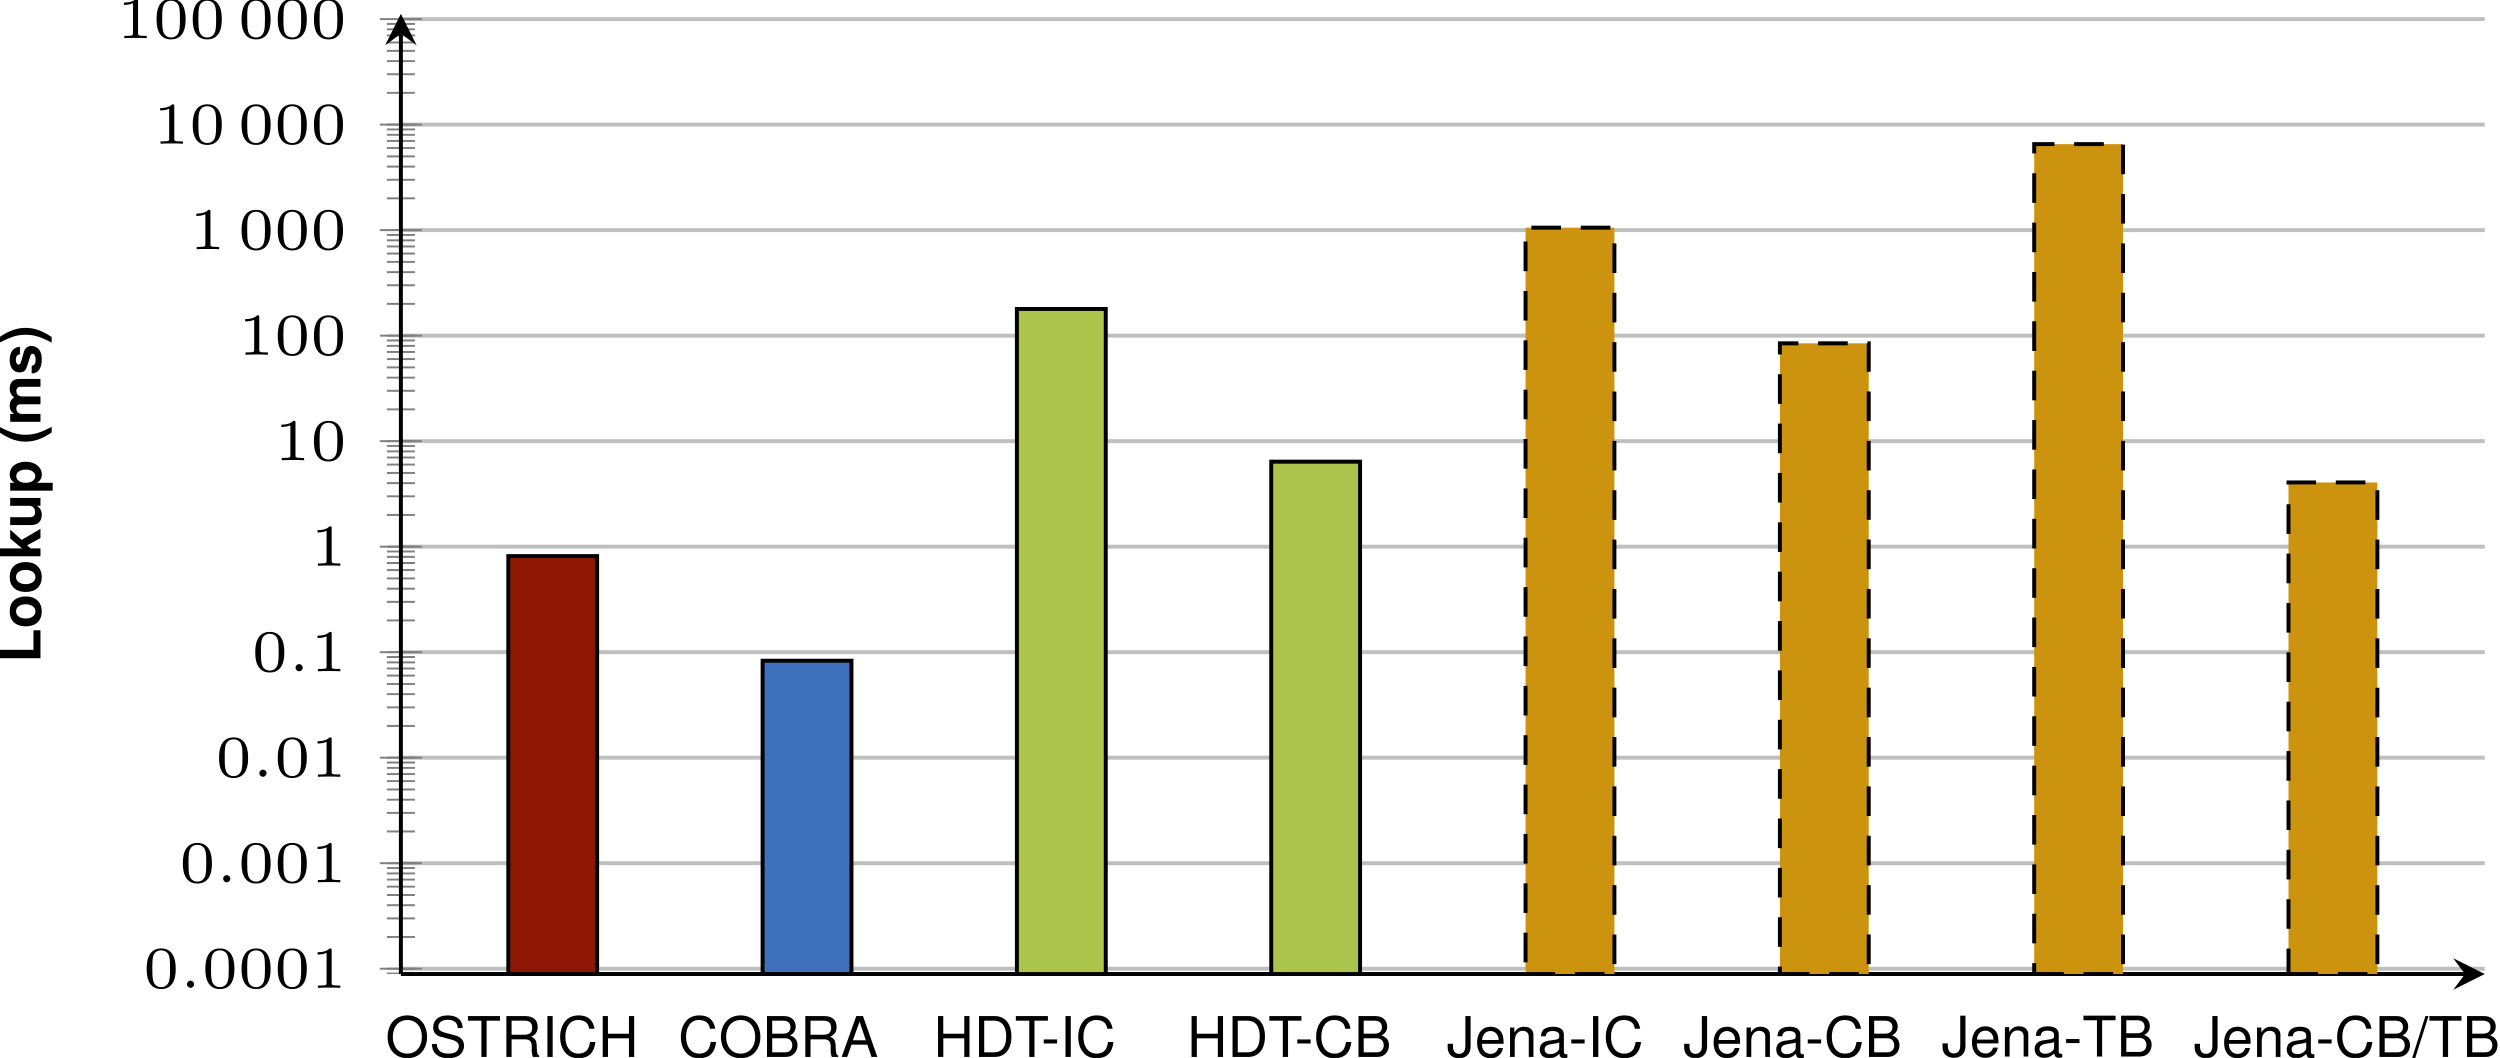 <?xml version='1.0' encoding='UTF-8'?>
<!-- This file was generated by dvisvgm 2.9.1 -->
<svg version='1.1' xmlns='http://www.w3.org/2000/svg' xmlns:xlink='http://www.w3.org/1999/xlink' width='252.298pt' height='106.767pt' viewBox='2.848 -12.153 252.298 106.767'>
<defs>
<clipPath id='clip1'>
<path d='M-98.433 86.144V-10.758H395.348V86.144'/>
</clipPath>
<clipPath id='clip3'>
<path d='M-98.433 86.144V-10.758H395.348V86.144'/>
</clipPath>
<clipPath id='clip4'>
<path d='M43.305 86.144H253.606V-10.758H43.305Z'/>
</clipPath>
<path id='g5-45' d='M1.607-1.765H.26V-1.358H1.607V-1.765Z'/>
<path id='g5-47' d='M1.296-4.124L-.045 .113H.266L1.607-4.124H1.296Z'/>
<path id='g5-65' d='M2.682-1.239L3.106 0H3.694L2.246-4.124H1.567L.096 0H.656L1.092-1.239H2.682ZM2.535-1.68H1.222L1.901-3.559L2.535-1.68Z'/>
<path id='g5-66' d='M.447 0H2.308C2.699 0 2.987-.107 3.208-.345C3.411-.56 3.525-.854 3.525-1.177C3.525-1.675 3.298-1.974 2.772-2.178C3.146-2.354 3.344-2.659 3.344-3.078C3.344-3.378 3.23-3.643 3.015-3.836C2.8-4.034 2.518-4.124 2.122-4.124H.447V0ZM.973-2.348V-3.66H1.991C2.286-3.66 2.45-3.621 2.591-3.513C2.738-3.4 2.817-3.23 2.817-3.004C2.817-2.783 2.738-2.608 2.591-2.495C2.45-2.387 2.286-2.348 1.991-2.348H.973ZM.973-.464V-1.884H2.257C2.512-1.884 2.682-1.822 2.806-1.686C2.931-1.556 2.998-1.375 2.998-1.171C2.998-.973 2.931-.792 2.806-.662C2.682-.526 2.512-.464 2.257-.464H.973Z'/>
<path id='g5-67' d='M3.745-2.846C3.581-3.751 3.061-4.192 2.155-4.192C1.601-4.192 1.154-4.017 .849-3.677C.475-3.27 .272-2.682 .272-2.014C.272-1.335 .481-.752 .871-.351C1.188-.023 1.595 .13 2.133 .13C3.14 .13 3.706-.413 3.83-1.505H3.287C3.242-1.222 3.185-1.03 3.1-.866C2.931-.526 2.58-.334 2.139-.334C1.318-.334 .798-.99 .798-2.02C.798-3.078 1.296-3.728 2.093-3.728C2.427-3.728 2.738-3.626 2.908-3.468C3.061-3.327 3.146-3.151 3.208-2.846H3.745Z'/>
<path id='g5-68' d='M.504 0H2.093C3.134 0 3.774-.781 3.774-2.065C3.774-3.344 3.14-4.124 2.093-4.124H.504V0ZM1.03-.464V-3.66H2.003C2.817-3.66 3.247-3.112 3.247-2.059C3.247-1.018 2.817-.464 2.003-.464H1.03Z'/>
<path id='g5-72' d='M3.117-1.878V0H3.643V-4.124H3.117V-2.342H.996V-4.124H.47V0H1.001V-1.878H3.117Z'/>
<path id='g5-73' d='M1.098-4.124H.566V0H1.098V-4.124Z'/>
<path id='g5-74' d='M1.884-4.124V-1.222C1.884-.894 1.85-.707 1.754-.566C1.652-.407 1.46-.311 1.25-.311C.854-.311 .634-.577 .634-1.058V-1.324H.096V-.962C.096-.294 .537 .13 1.245 .13C1.963 .13 2.41-.317 2.41-1.03V-4.124H1.884Z'/>
<path id='g5-79' d='M2.201-4.192C1.018-4.192 .215-3.321 .215-2.031S1.018 .13 2.206 .13C2.704 .13 3.151-.023 3.485-.306C3.932-.685 4.198-1.324 4.198-1.997C4.198-3.327 3.411-4.192 2.201-4.192ZM2.201-3.728C3.095-3.728 3.672-3.049 3.672-2.008C3.672-1.013 3.078-.334 2.206-.334C1.33-.334 .741-1.013 .741-2.031S1.33-3.728 2.201-3.728Z'/>
<path id='g5-82' d='M1.052-1.776H2.41C2.88-1.776 3.089-1.55 3.089-1.041L3.083-.673C3.083-.419 3.129-.17 3.202 0H3.841V-.13C3.643-.266 3.604-.413 3.592-.962C3.587-1.641 3.479-1.844 3.032-2.037C3.496-2.263 3.683-2.552 3.683-3.021C3.683-3.734 3.236-4.124 2.427-4.124H.526V0H1.052V-1.776ZM1.052-2.24V-3.66H2.325C2.619-3.66 2.789-3.615 2.919-3.502C3.061-3.383 3.134-3.196 3.134-2.948C3.134-2.461 2.885-2.24 2.325-2.24H1.052Z'/>
<path id='g5-83' d='M3.372-2.914C3.366-3.723 2.812-4.192 1.861-4.192C.956-4.192 .396-3.728 .396-2.981C.396-2.478 .662-2.161 1.205-2.02L2.229-1.748C2.75-1.612 2.987-1.403 2.987-1.081C2.987-.86 2.868-.634 2.693-.509C2.529-.396 2.269-.334 1.935-.334C1.488-.334 1.182-.441 .984-.679C.832-.86 .764-1.058 .769-1.313H.272C.277-.933 .351-.685 .515-.458C.798-.074 1.273 .13 1.901 .13C2.393 .13 2.795 .017 3.061-.187C3.338-.407 3.513-.775 3.513-1.131C3.513-1.641 3.196-2.014 2.636-2.167L1.601-2.444C1.103-2.58 .922-2.738 .922-3.055C.922-3.474 1.29-3.751 1.844-3.751C2.501-3.751 2.868-3.451 2.874-2.914H3.372Z'/>
<path id='g5-84' d='M2.003-3.66H3.355V-4.124H.119V-3.66H1.477V0H2.003V-3.66Z'/>
<path id='g5-97' d='M3.027-.277C2.976-.266 2.953-.266 2.925-.266C2.761-.266 2.67-.351 2.67-.498V-2.24C2.67-2.767 2.286-3.049 1.556-3.049C1.126-3.049 .769-2.925 .571-2.704C.436-2.552 .379-2.382 .368-2.088H.843C.883-2.45 1.098-2.614 1.539-2.614C1.963-2.614 2.201-2.455 2.201-2.172V-2.048C2.201-1.85 2.082-1.765 1.709-1.72C1.041-1.635 .939-1.612 .758-1.539C.413-1.397 .238-1.131 .238-.747C.238-.209 .611 .13 1.211 .13C1.584 .13 1.884 0 2.218-.306C2.252-.006 2.399 .13 2.704 .13C2.8 .13 2.874 .119 3.027 .079V-.277ZM2.201-.933C2.201-.775 2.155-.679 2.014-.549C1.822-.373 1.59-.283 1.313-.283C.945-.283 .73-.458 .73-.758C.73-1.069 .939-1.228 1.443-1.301C1.941-1.369 2.042-1.392 2.201-1.465V-.933Z'/>
<path id='g5-101' d='M2.902-1.324C2.902-1.776 2.868-2.048 2.783-2.269C2.591-2.755 2.139-3.049 1.584-3.049C.758-3.049 .226-2.416 .226-1.443S.741 .13 1.573 .13C2.252 .13 2.721-.255 2.84-.9H2.365C2.235-.509 1.969-.306 1.59-.306C1.29-.306 1.035-.441 .877-.69C.764-.86 .724-1.03 .718-1.324H2.902ZM.73-1.709C.769-2.257 1.103-2.614 1.578-2.614C2.042-2.614 2.399-2.229 2.399-1.743C2.399-1.731 2.399-1.72 2.393-1.709H.73Z'/>
<path id='g5-110' d='M.396-2.965V0H.871V-1.635C.871-2.24 1.188-2.636 1.675-2.636C2.048-2.636 2.286-2.41 2.286-2.054V0H2.755V-2.24C2.755-2.733 2.387-3.049 1.816-3.049C1.375-3.049 1.092-2.88 .832-2.467V-2.965H.396Z'/>
<path id='g2-58' d='M1.494-.359C1.494-.574 1.321-.723 1.136-.723C.921-.723 .771-.55 .771-.365C.771-.161 .933 0 1.136 0C1.327 0 1.494-.167 1.494-.359Z'/>
<path id='g1-40' d='M1.148-4.124C.498-3.146 .226-2.365 .226-1.499C.226-.628 .498 .153 1.148 1.131H1.714C1.115-.034 .922-.668 .922-1.499C.922-2.325 1.115-2.97 1.714-4.124H1.148Z'/>
<path id='g1-41' d='M.69 1.131C1.341 .153 1.612-.628 1.612-1.494C1.612-2.365 1.341-3.146 .69-4.124H.124C.724-2.959 .917-2.325 .917-1.494C.917-.668 .724-.023 .124 1.131H.69Z'/>
<path id='g1-76' d='M1.301-4.124H.453V0H3.276V-.707H1.301V-4.124Z'/>
<path id='g1-107' d='M1.126-1.867V-4.124H.334V0H1.126V-1.001L1.443-1.346L2.172 0H3.1L1.986-1.901L3.027-3.055H2.127L1.126-1.867Z'/>
<path id='g1-109' d='M.339-3.055V0H1.131V-1.833C1.131-2.206 1.335-2.433 1.675-2.433C1.941-2.433 2.105-2.28 2.105-2.037V0H2.897V-1.833C2.897-2.206 3.1-2.433 3.44-2.433C3.706-2.433 3.87-2.28 3.87-2.037V0H4.662V-2.161C4.662-2.755 4.3-3.106 3.689-3.106C3.304-3.106 3.032-2.97 2.795-2.653C2.648-2.942 2.342-3.106 1.963-3.106C1.612-3.106 1.386-2.987 1.126-2.676V-3.055H.339Z'/>
<path id='g1-111' d='M1.703-3.106C.769-3.106 .198-2.489 .198-1.488C.198-.481 .769 .13 1.709 .13C2.636 .13 3.219-.487 3.219-1.465C3.219-2.501 2.659-3.106 1.703-3.106ZM1.709-2.467C2.144-2.467 2.427-2.076 2.427-1.477C2.427-.905 2.133-.509 1.709-.509C1.279-.509 .99-.905 .99-1.488S1.279-2.467 1.709-2.467Z'/>
<path id='g1-112' d='M1.12-3.055H.328V1.233H1.12V-.362C1.313-.023 1.584 .136 1.969 .136C2.704 .136 3.247-.554 3.247-1.482C3.247-1.912 3.123-2.342 2.919-2.625C2.716-2.914 2.337-3.106 1.969-3.106C1.584-3.106 1.313-2.942 1.12-2.602V-3.055ZM1.788-2.444C2.189-2.444 2.455-2.054 2.455-1.471C2.455-.917 2.178-.526 1.788-.526C1.392-.526 1.12-.911 1.12-1.482S1.392-2.444 1.788-2.444Z'/>
<path id='g1-115' d='M2.857-2.071C2.846-2.716 2.348-3.106 1.528-3.106C.752-3.106 .272-2.716 .272-2.088C.272-1.884 .334-1.709 .441-1.59C.549-1.482 .645-1.431 .939-1.335L1.884-1.041C2.082-.979 2.15-.917 2.15-.792C2.15-.605 1.929-.492 1.561-.492C1.358-.492 1.194-.532 1.092-.6C1.007-.662 .973-.724 .939-.888H.164C.187-.221 .679 .13 1.607 .13C2.031 .13 2.354 .04 2.58-.141S2.942-.605 2.942-.905C2.942-1.301 2.744-1.556 2.342-1.675L1.341-1.963C1.12-2.031 1.064-2.076 1.064-2.201C1.064-2.37 1.245-2.484 1.522-2.484C1.901-2.484 2.088-2.348 2.093-2.071H2.857Z'/>
<path id='g1-117' d='M3.061 0V-3.055H2.269V-1.143C2.269-.781 2.014-.543 1.629-.543C1.29-.543 1.12-.724 1.12-1.092V-3.055H.328V-.928C.328-.255 .702 .13 1.352 .13C1.765 .13 2.042-.023 2.269-.362V0H3.061Z'/>
<path id='g3-48' d='M3.288-1.907C3.288-2.343 3.288-3.975 1.823-3.975S.359-2.343 .359-1.907C.359-1.476 .359 .126 1.823 .126S3.288-1.476 3.288-1.907ZM1.823-.066C1.572-.066 1.166-.185 1.022-.681C.927-1.028 .927-1.614 .927-1.985C.927-2.385 .927-2.845 1.01-3.168C1.16-3.706 1.614-3.784 1.823-3.784C2.098-3.784 2.493-3.652 2.624-3.198C2.714-2.881 2.72-2.445 2.72-1.985C2.72-1.602 2.72-.998 2.618-.664C2.451-.143 2.02-.066 1.823-.066Z'/>
<path id='g3-49' d='M2.146-3.796C2.146-3.975 2.122-3.975 1.943-3.975C1.548-3.593 .938-3.593 .723-3.593V-3.359C.879-3.359 1.273-3.359 1.632-3.527V-.508C1.632-.311 1.632-.233 1.016-.233H.759V0C1.088-.024 1.554-.024 1.889-.024S2.69-.024 3.019 0V-.233H2.762C2.146-.233 2.146-.311 2.146-.508V-3.796Z'/>
</defs>
<g id='page1'>
<path d='M43.305 85.609H253.606M43.305 74.961H253.606M43.305 64.312H253.606M43.305 53.664H253.606M43.305 43.016H253.606M43.305 32.367H253.606M43.305 21.719H253.606M43.305 11.07H253.606M43.305 .422H253.606M43.305-10.227H253.606' stroke='#bfbfbf' fill='none' stroke-width='.399' stroke-miterlimit='10' clip-path='url(#clip1)'/>
<path d='M41.891 86.098H44.723M41.891 85.609H44.723M41.891 82.406H44.723M41.891 80.531H44.723M41.891 79.199H44.723M41.891 78.168H44.723M41.891 77.324H44.723M41.891 76.613H44.723M41.891 75.992H44.723M41.891 75.449H44.723M41.891 74.961H44.723M41.891 71.758H44.723M41.891 69.883H44.723M41.891 68.551H44.723M41.891 67.519H44.723M41.891 66.676H44.723M41.891 65.965H44.723M41.891 65.344H44.723M41.891 64.801H44.723M41.891 64.312H44.723M41.891 61.109H44.723M41.891 59.234H44.723M41.891 57.902H44.723M41.891 56.871H44.723M41.891 56.027H44.723M41.891 55.312H44.723M41.891 54.695H44.723M41.891 54.152H44.723M41.891 53.664H44.723M41.891 50.461H44.723M41.891 48.586H44.723M41.891 47.254H44.723M41.891 46.223H44.723M41.891 45.379H44.723M41.891 44.664H44.723M41.891 44.047H44.723M41.891 43.504H44.723M41.891 43.016H44.723M41.891 39.812H44.723M41.891 37.934H44.723M41.891 36.605H44.723M41.891 35.574H44.723M41.891 34.73H44.723M41.891 34.016H44.723M41.891 33.398H44.723M41.891 32.855H44.723M41.891 32.367H44.723M41.891 29.16H44.723M41.891 27.285H44.723M41.891 25.957H44.723M41.891 24.926H44.723M41.891 24.082H44.723M41.891 23.367H44.723M41.891 22.75H44.723M41.891 22.207H44.723M41.891 21.719H44.723M41.891 18.512H44.723M41.891 16.637H44.723M41.891 15.309H44.723M41.891 14.277H44.723M41.891 13.434H44.723M41.891 12.719H44.723M41.891 12.102H44.723M41.891 11.559H44.723M41.891 11.07H44.723M41.891 7.863H44.723M41.891 5.988H44.723M41.891 4.66H44.723M41.891 3.629H44.723M41.891 2.785H44.723M41.891 2.07H44.723M41.891 1.453H44.723M41.891 .91H44.723M41.891 .422H44.723M41.891-2.785H44.723M41.891-4.66H44.723M41.891-5.988H44.723M41.891-7.019H44.723M41.891-7.863H44.723M41.891-8.578H44.723M41.891-9.195H44.723M41.891-9.738H44.723' stroke='#808080' fill='none' stroke-width='.199' stroke-miterlimit='10' clip-path='url(#clip3)'/>
<path d='M41.18 85.609H45.434M41.18 74.961H45.434M41.18 64.312H45.434M41.18 53.664H45.434M41.18 43.016H45.434M41.18 32.367H45.434M41.18 21.719H45.434M41.18 11.07H45.434M41.18 .422H45.434M41.18-10.227H45.434' stroke='#808080' fill='none' stroke-width='.199' stroke-miterlimit='10' clip-path='url(#clip3)'/>
<path d='M43.305 86.144H251.613' stroke='#000' fill='none' stroke-width='.399' stroke-miterlimit='10'/>
<path d='M253.605 86.145L250.418 84.547L251.613 86.145L250.418 87.738'/>
<path d='M43.305 86.144V-8.766' stroke='#000' fill='none' stroke-width='.399' stroke-miterlimit='10'/>
<path d='M43.305-10.758L41.711-7.57L43.305-8.766L44.898-7.57'/>
<g transform='matrix(1 0 0 1 -93.95 58.295)'>
<use x='111.242' y='29.242' xlink:href='#g3-48'/>
<use x='114.895' y='29.242' xlink:href='#g2-58'/>
<use x='117.165' y='29.242' xlink:href='#g3-48'/>
<use x='120.817' y='29.242' xlink:href='#g3-48'/>
<use x='124.47' y='29.242' xlink:href='#g3-48'/>
<use x='128.123' y='29.242' xlink:href='#g3-49'/>
</g>
<g transform='matrix(1 0 0 1 -90.297 47.646)'>
<use x='111.242' y='29.242' xlink:href='#g3-48'/>
<use x='114.895' y='29.242' xlink:href='#g2-58'/>
<use x='117.165' y='29.242' xlink:href='#g3-48'/>
<use x='120.817' y='29.242' xlink:href='#g3-48'/>
<use x='124.47' y='29.242' xlink:href='#g3-49'/>
</g>
<g transform='matrix(1 0 0 1 -86.644 36.998)'>
<use x='111.242' y='29.242' xlink:href='#g3-48'/>
<use x='114.895' y='29.242' xlink:href='#g2-58'/>
<use x='117.165' y='29.242' xlink:href='#g3-48'/>
<use x='120.817' y='29.242' xlink:href='#g3-49'/>
</g>
<g transform='matrix(1 0 0 1 -82.991 26.349)'>
<use x='111.242' y='29.242' xlink:href='#g3-48'/>
<use x='114.895' y='29.242' xlink:href='#g2-58'/>
<use x='117.165' y='29.242' xlink:href='#g3-49'/>
</g>
<g transform='matrix(1 0 0 1 -77.069 15.7)'>
<use x='111.242' y='29.242' xlink:href='#g3-49'/>
</g>
<g transform='matrix(1 0 0 1 -80.721 5.052)'>
<use x='111.242' y='29.242' xlink:href='#g3-49'/>
<use x='114.895' y='29.242' xlink:href='#g3-48'/>
</g>
<g transform='matrix(1 0 0 1 -84.374 -5.597)'>
<use x='111.242' y='29.242' xlink:href='#g3-49'/>
<use x='114.895' y='29.242' xlink:href='#g3-48'/>
<use x='118.548' y='29.242' xlink:href='#g3-48'/>
</g>
<g transform='matrix(1 0 0 1 -89.3 -16.245)'>
<use x='111.242' y='29.242' xlink:href='#g3-49'/>
<use x='116.168' y='29.242' xlink:href='#g3-48'/>
<use x='119.821' y='29.242' xlink:href='#g3-48'/>
<use x='123.474' y='29.242' xlink:href='#g3-48'/>
</g>
<g transform='matrix(1 0 0 1 -92.953 -26.894)'>
<use x='111.242' y='29.242' xlink:href='#g3-49'/>
<use x='114.895' y='29.242' xlink:href='#g3-48'/>
<use x='119.821' y='29.242' xlink:href='#g3-48'/>
<use x='123.474' y='29.242' xlink:href='#g3-48'/>
<use x='127.127' y='29.242' xlink:href='#g3-48'/>
</g>
<g transform='matrix(1 0 0 1 -96.606 -37.543)'>
<use x='111.242' y='29.242' xlink:href='#g3-49'/>
<use x='114.895' y='29.242' xlink:href='#g3-48'/>
<use x='118.548' y='29.242' xlink:href='#g3-48'/>
<use x='123.474' y='29.242' xlink:href='#g3-48'/>
<use x='127.127' y='29.242' xlink:href='#g3-48'/>
<use x='130.78' y='29.242' xlink:href='#g3-48'/>
</g>
<path d='M54.145 86.144H63.109V43.969H54.145Z' fill='#8e1704' clip-path='url(#clip4)'/>
<path d='M54.145 86.144H63.109V43.969H54.145Z' stroke='#000' fill='none' stroke-width='.399' stroke-miterlimit='10' clip-path='url(#clip4)'/>
<path d='M79.809 86.144H88.777V54.527H79.809Z' fill='#3e6fba' clip-path='url(#clip4)'/>
<path d='M79.809 86.144H88.777V54.527H79.809Z' stroke='#000' fill='none' stroke-width='.399' stroke-miterlimit='10' clip-path='url(#clip4)'/>
<path d='M105.473 86.144H114.441V19.027H105.473Z' fill='#acc44b' clip-path='url(#clip4)'/>
<path d='M105.473 86.144H114.441V19.027H105.473Z' stroke='#000' fill='none' stroke-width='.399' stroke-miterlimit='10' clip-path='url(#clip4)'/>
<path d='M131.141 86.144H140.106V34.438H131.141Z' fill='#acc44b' clip-path='url(#clip4)'/>
<path d='M131.141 86.144H140.106V34.438H131.141Z' stroke='#000' fill='none' stroke-width='.399' stroke-miterlimit='10' clip-path='url(#clip4)'/>
<path d='M156.805 86.144H165.773V10.824H156.805Z' fill='#cc930e' clip-path='url(#clip4)'/>
<path d='M156.805 86.144H165.773V10.824H156.805Z' stroke='#000' fill='none' stroke-width='.399' stroke-miterlimit='10' stroke-dasharray='2.989,1.993' clip-path='url(#clip4)'/>
<path d='M182.473 86.144H191.438V22.496H182.473Z' fill='#cc930e' clip-path='url(#clip4)'/>
<path d='M182.473 86.144H191.438V22.496H182.473Z' stroke='#000' fill='none' stroke-width='.399' stroke-miterlimit='10' stroke-dasharray='2.989,1.993' clip-path='url(#clip4)'/>
<path d='M208.137 86.144H217.102V2.391H208.137Z' fill='#cc930e' clip-path='url(#clip4)'/>
<path d='M208.137 86.144H217.102V2.391H208.137Z' stroke='#000' fill='none' stroke-width='.399' stroke-miterlimit='10' stroke-dasharray='2.989,1.993' clip-path='url(#clip4)'/>
<path d='M233.801 86.144H242.77V36.535H233.801Z' fill='#cc930e' clip-path='url(#clip4)'/>
<path d='M233.801 86.144H242.77V36.535H233.801Z' stroke='#000' fill='none' stroke-width='.399' stroke-miterlimit='10' stroke-dasharray='2.989,1.993' clip-path='url(#clip4)'/>
<g transform='matrix(0 -1 1 0 -22.31 165.97)'>
<use x='111.242' y='29.242' xlink:href='#g1-76'/>
<use x='114.712' y='29.242' xlink:href='#g1-111'/>
<use x='118.182' y='29.242' xlink:href='#g1-111'/>
<use x='121.651' y='29.242' xlink:href='#g1-107'/>
<use x='124.809' y='29.242' xlink:href='#g1-117'/>
<use x='128.278' y='29.242' xlink:href='#g1-112'/>
<use x='133.327' y='29.242' xlink:href='#g1-40'/>
<use x='135.218' y='29.242' xlink:href='#g1-109'/>
<use x='140.266' y='29.242' xlink:href='#g1-115'/>
<use x='143.423' y='29.242' xlink:href='#g1-41'/>
</g>
<g transform='matrix(1 0 0 1 -84.262 65.27)'>
<use x='126.012' y='29.242' xlink:href='#g5-79'/>
<use x='130.43' y='29.242' xlink:href='#g5-83'/>
<use x='134.217' y='29.242' xlink:href='#g5-84'/>
<use x='137.687' y='29.242' xlink:href='#g5-82'/>
<use x='141.787' y='29.242' xlink:href='#g5-73'/>
<use x='143.366' y='29.242' xlink:href='#g5-67'/>
<use x='147.466' y='29.242' xlink:href='#g5-72'/>
</g>
<g transform='matrix(1 0 0 1 -81.582 65.27)'>
<use x='152.87' y='29.242' xlink:href='#g5-67'/>
<use x='156.97' y='29.242' xlink:href='#g5-79'/>
<use x='161.388' y='29.242' xlink:href='#g5-66'/>
<use x='165.176' y='29.242' xlink:href='#g5-82'/>
<use x='169.276' y='29.242' xlink:href='#g5-65'/>
</g>
<g transform='matrix(1 0 0 1 -81.497 65.27)'>
<use x='178.542' y='29.242' xlink:href='#g5-72'/>
<use x='182.642' y='29.242' xlink:href='#g5-68'/>
<use x='186.742' y='29.242' xlink:href='#g5-84'/>
<use x='189.417' y='29.242' xlink:href='#g5-45'/>
<use x='191.308' y='29.242' xlink:href='#g5-73'/>
<use x='192.886' y='29.242' xlink:href='#g5-67'/>
</g>
<g transform='matrix(1 0 0 1 -83.39 65.27)'>
<use x='206.022' y='29.242' xlink:href='#g5-72'/>
<use x='210.122' y='29.242' xlink:href='#g5-68'/>
<use x='214.222' y='29.242' xlink:href='#g5-84'/>
<use x='216.897' y='29.242' xlink:href='#g5-45'/>
<use x='218.788' y='29.242' xlink:href='#g5-67'/>
<use x='222.888' y='29.242' xlink:href='#g5-66'/>
</g>
<g transform='matrix(1 0 0 1 -82.215 65.27)'>
<use x='231.064' y='29.242' xlink:href='#g5-74'/>
<use x='233.903' y='29.242' xlink:href='#g5-101'/>
<use x='237.06' y='29.242' xlink:href='#g5-110'/>
<use x='240.218' y='29.242' xlink:href='#g5-97'/>
<use x='243.375' y='29.242' xlink:href='#g5-45'/>
<use x='245.266' y='29.242' xlink:href='#g5-73'/>
<use x='246.845' y='29.242' xlink:href='#g5-67'/>
</g>
<g transform='matrix(1 0 0 1 -82.53 65.27)'>
<use x='255.245' y='29.242' xlink:href='#g5-74'/>
<use x='258.084' y='29.242' xlink:href='#g5-101'/>
<use x='261.242' y='29.242' xlink:href='#g5-110'/>
<use x='264.399' y='29.242' xlink:href='#g5-97'/>
<use x='267.556' y='29.242' xlink:href='#g5-45'/>
<use x='269.447' y='29.242' xlink:href='#g5-67'/>
<use x='273.547' y='29.242' xlink:href='#g5-66'/>
</g>
<g transform='matrix(1 0 0 1 -82.215 65.229)'>
<use x='281.005' y='29.242' xlink:href='#g5-74'/>
<use x='283.844' y='29.242' xlink:href='#g5-101'/>
<use x='287.001' y='29.242' xlink:href='#g5-110'/>
<use x='290.159' y='29.242' xlink:href='#g5-97'/>
<use x='293.316' y='29.242' xlink:href='#g5-45'/>
<use x='295.207' y='29.242' xlink:href='#g5-84'/>
<use x='298.677' y='29.242' xlink:href='#g5-66'/>
</g>
<g transform='matrix(1 0 0 1 -86.948 65.27)'>
<use x='311.182' y='29.242' xlink:href='#g5-74'/>
<use x='314.022' y='29.242' xlink:href='#g5-101'/>
<use x='317.179' y='29.242' xlink:href='#g5-110'/>
<use x='320.336' y='29.242' xlink:href='#g5-97'/>
<use x='323.494' y='29.242' xlink:href='#g5-45'/>
<use x='325.385' y='29.242' xlink:href='#g5-67'/>
<use x='329.485' y='29.242' xlink:href='#g5-66'/>
<use x='333.272' y='29.242' xlink:href='#g5-47'/>
<use x='334.851' y='29.242' xlink:href='#g5-84'/>
<use x='338.32' y='29.242' xlink:href='#g5-66'/>
</g>
</g>
</svg>